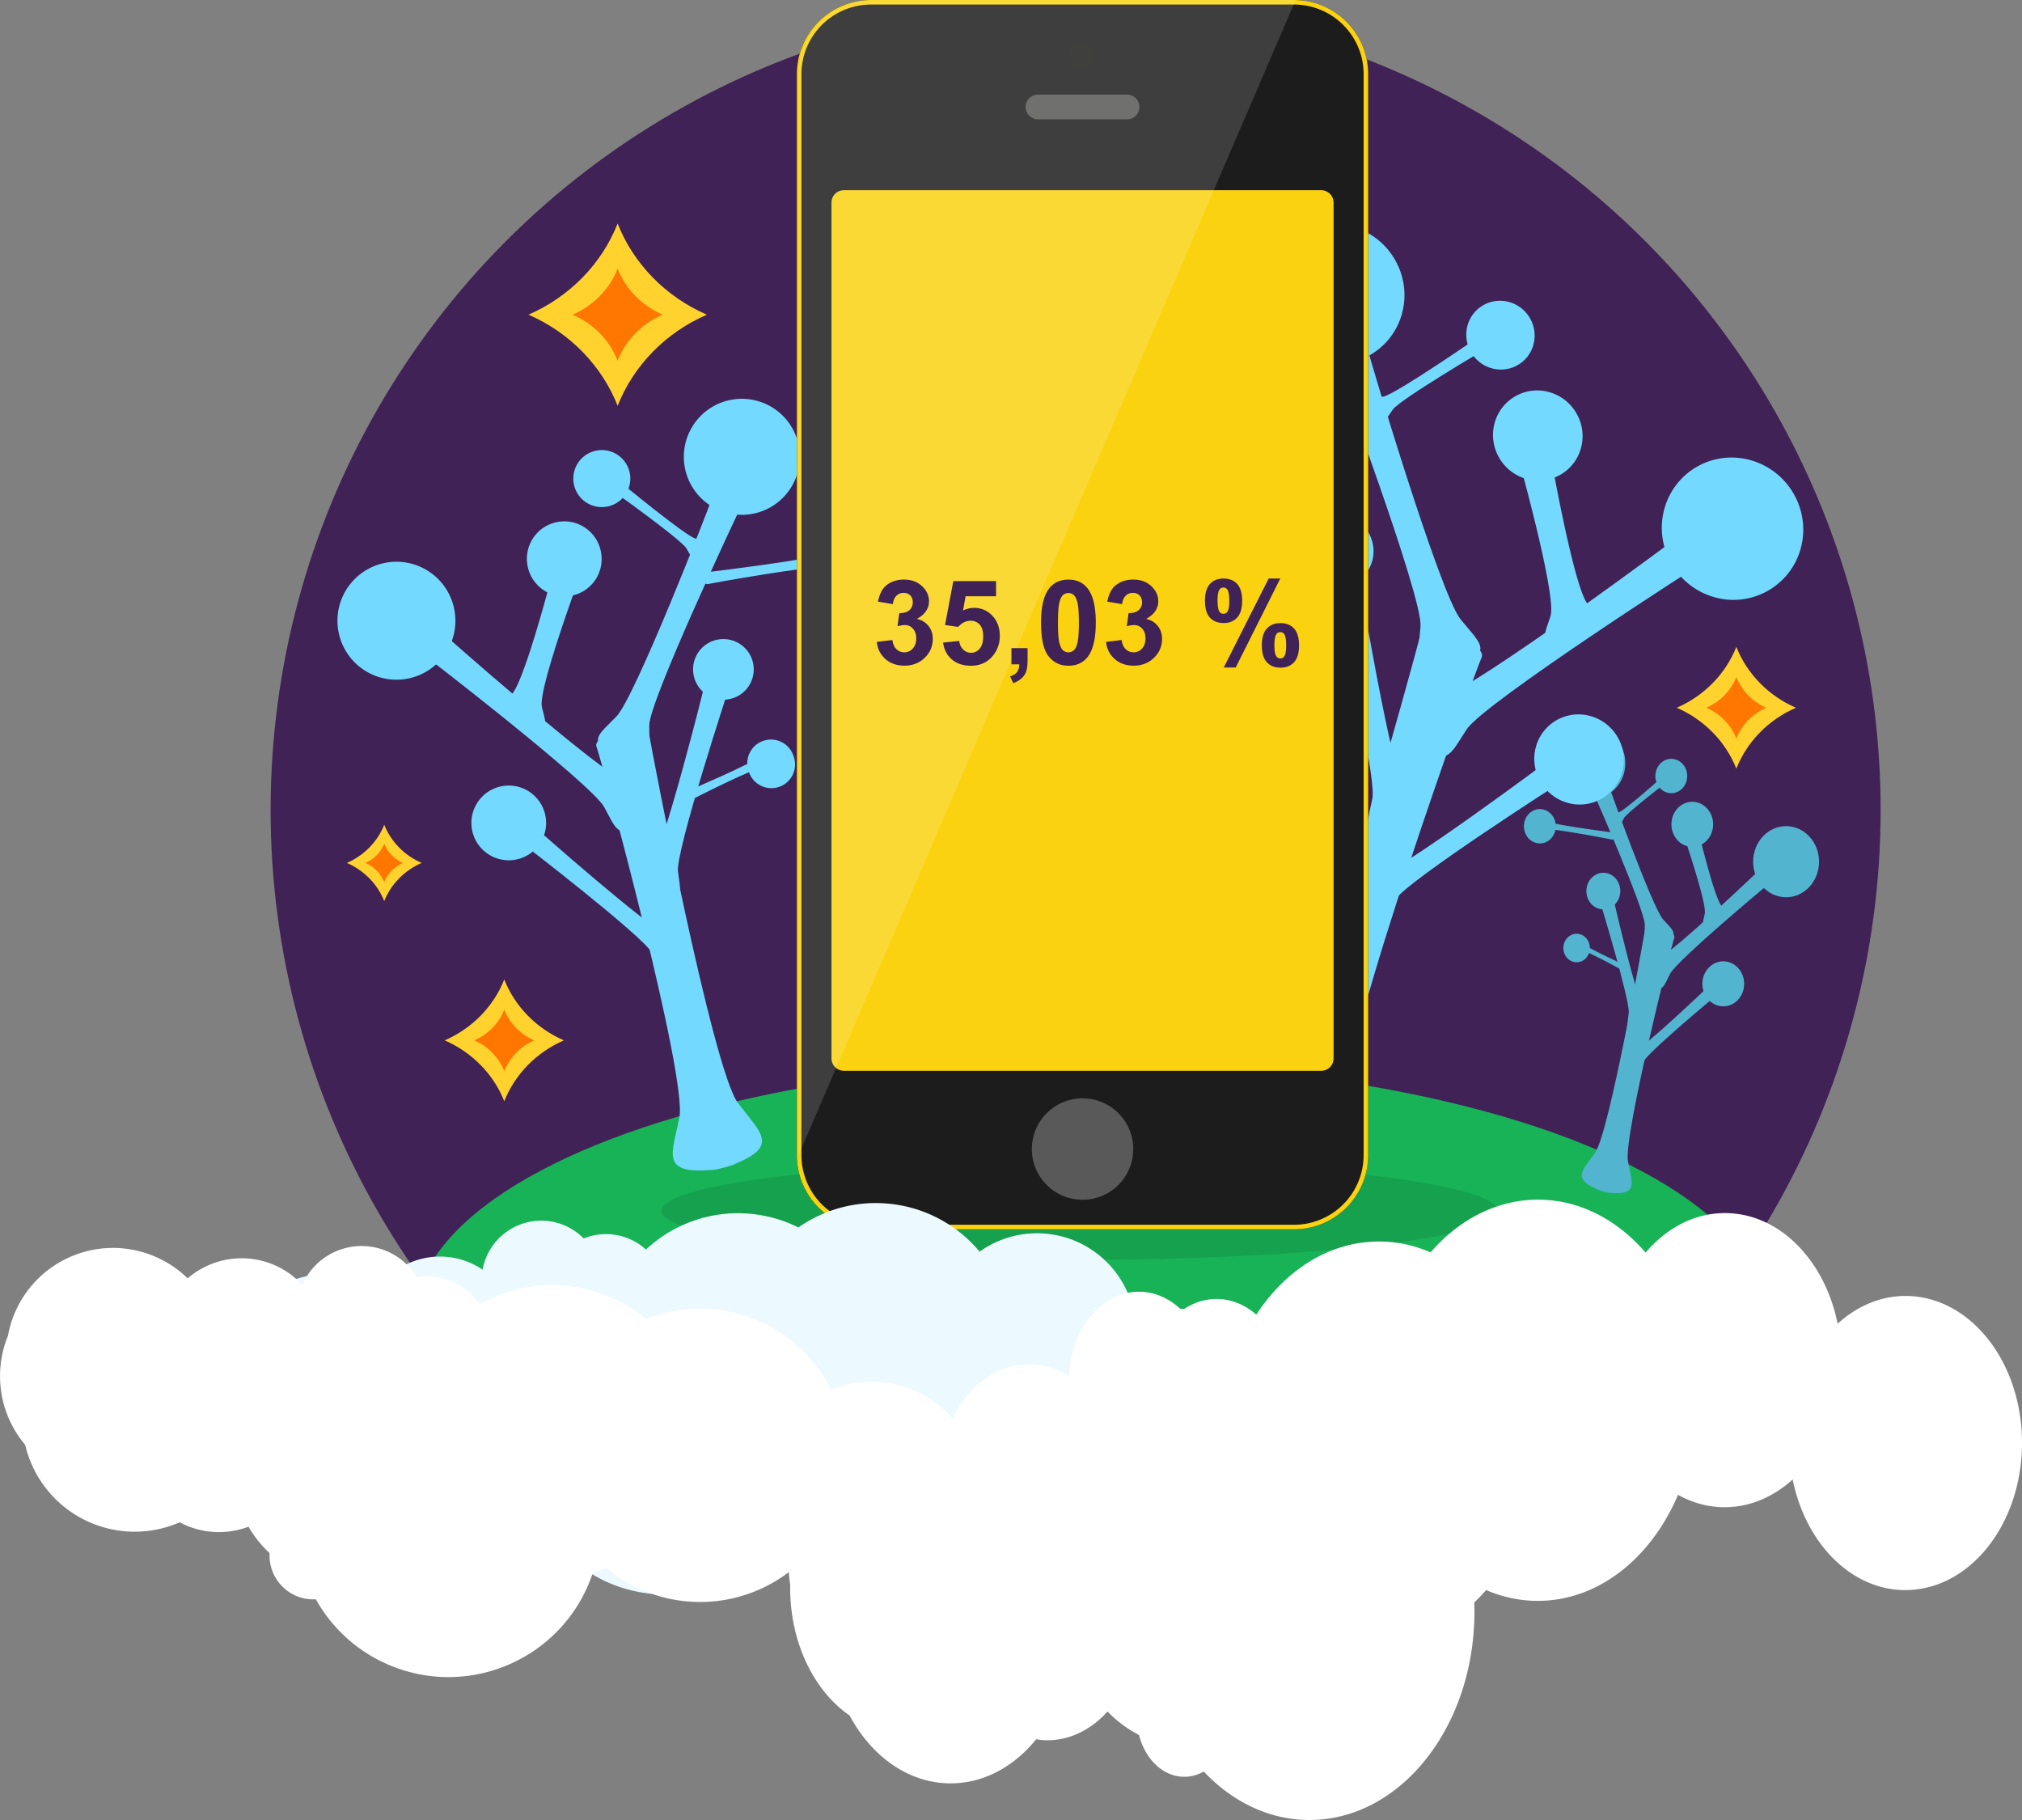 <svg xmlns="http://www.w3.org/2000/svg" width="178.337" height="160.502" viewBox="0 0 178.337 160.502"><rect x="0" y="0" width="178.337" height="160.502" fill="#808080" stroke="none"/><circle fill="#402256" cx="94.868" cy="71.434" r="71"/><ellipse fill="#18B357" cx="96.202" cy="116.434" rx="59.667" ry="22.668"/><ellipse opacity=".1" cx="95.202" cy="106.768" rx="36.854" ry="4.334"/><g fill="#73D9FF"><path d="M59.92 98.56c.716-3.634-6.813-31.313-7.32-32.742-.35-.993 4.4-2.618 4.64-1.13.24 1.485 5.618 29.655 7.854 32.6 1.985 2.615 3.66 3.76-.284 5.36.032.087-1.8.55-1.808.508-4.818.453-3.73-1.334-3.083-4.597z"/><path d="M57.33 76.513c1.188-1.59 4.832-16.032 4.972-16.798.098-.53 2.474-.44 2.208.306-.262.746-4.923 15.033-4.713 16.83.188 1.592.608 2.44-1.43 2.48-.01.047-.887-.067-.88-.09-2.116-.657-1.227-1.306-.157-2.727zM54.364 63.19c1.658-1.714 8.17-18.42 8.455-19.312.194-.625 3.02-.157 2.59.694-.425.85-8.133 17.216-8.147 19.393-.017 1.932.358 3.002-2.08 2.748-.016.054-1.05-.21-1.033-.242-2.435-1.098-1.276-1.74.214-3.28z"/><path d="M60.535 48.357c-.454-.766-6.344-4.982-6.666-5.187-.23-.14.4-1.034.686-.785.283.246 5.85 4.822 6.745 5.094.795.237 1.295.24.813 1.028.02.015-.25.328-.257.32-.83.686-.916.217-1.32-.47zM72.973 49.993c-1.127-.173-10.112 1.416-10.577 1.52-.328.076-.69-.988-.21-1.034.477-.05 9.55-1.155 10.552-1.643.89-.436 1.304-.805 1.684.08.028-.005.116.402.103.404-.01 1.078-.545.83-1.552.673zM67.166 67.72c-.74.04-6.11 2.757-6.383 2.916-.19.113-.608-.693-.313-.807.29-.116 5.8-2.456 6.343-3.012.482-.493.677-.858 1.073-.203.018-.01.145.31.137.314.182.872-.197.756-.857.79zM53.278 71.157c-1.133-2.027-16.026-13.552-16.85-14.11-.573-.39 1.054-2.633 1.774-1.963.72.668 14.775 13.087 17.053 13.88 2.02.705 3.292.77 2.042 2.756.05.034-.643.818-.666.8-2.134 1.676-2.34.46-3.352-1.363zM57.474 83.988c-.8-1.433-11.324-9.575-11.906-9.973-.405-.274.745-1.86 1.254-1.386.51.47 10.442 9.246 12.05 9.81 1.427.496 2.326.542 1.443 1.943.036.026-.454.58-.47.565-1.51 1.19-1.655.328-2.37-.96z"/><path d="M45.095 61.265c1.172-.98 4.053-12.175 4.15-12.783.063-.425 2.645.404 2.413.96-.23.552-4.226 11.292-3.864 12.894.32 1.422.838 2.275-1.366 1.67-.004.035-.965-.337-.957-.355-2.342-1.23-1.425-1.506-.375-2.385zM40.057 53.684a5.2 5.2 0 0 1-4.034 6.15 5.2 5.2 0 0 1-2.117-10.185 5.198 5.198 0 0 1 6.15 4.034zM48.104 71.934a3.295 3.295 0 0 1-6.452 1.34 3.295 3.295 0 1 1 6.452-1.34z"/><path d="M52.99 48.602a3.294 3.294 0 1 1-6.45 1.34 3.296 3.296 0 0 1 2.555-3.895 3.29 3.29 0 0 1 3.895 2.555zM55.54 41.694a2.514 2.514 0 0 1-4.923 1.025 2.514 2.514 0 0 1 4.923-1.025zM70.45 39.303a5.116 5.116 0 0 1-10.017 2.083 5.116 5.116 0 1 1 10.017-2.083h.002zM69.992 66.688a2.088 2.088 0 1 1-3.95 1.35v.002a2.088 2.088 0 1 1 3.95-1.35v-.002zM66.335 58.165a2.674 2.674 0 0 1-1.665 3.398c-1.4.48-2.92-.266-3.397-1.666a2.67 2.67 0 0 1 1.664-3.396 2.68 2.68 0 0 1 3.398 1.665zM76.282 49.043a2.514 2.514 0 0 1-4.923 1.024 2.516 2.516 0 0 1 1.948-2.974 2.516 2.516 0 0 1 2.974 1.95z"/></g><g fill="#52B4CF"><path d="M143.583 102.412c-.4-2.19 3.807-18.88 4.09-19.74.195-.6-2.46-1.58-2.593-.683-.135.895-3.14 17.88-4.39 19.655-1.11 1.576-2.047 2.266.158 3.23-.018.054 1.007.333 1.01.308 2.695.274 2.086-.804 1.725-2.77z"/><path d="M145.03 89.12c-.665-.96-2.702-9.667-2.78-10.128-.054-.32-1.382-.266-1.233.184.146.45 2.752 9.063 2.635 10.146-.105.96-.34 1.472.798 1.496.006.028.496-.04.492-.054 1.182-.396.686-.787.087-1.645zM146.687 81.088c-.927-1.034-4.567-11.105-4.726-11.645-.107-.376-1.687-.094-1.447.42.238.512 4.546 10.38 4.555 11.69.01 1.166-.2 1.812 1.162 1.658.01.033.586-.127.577-.145 1.36-.663.713-1.047-.12-1.977z"/><path d="M143.238 72.145c.254-.46 3.545-3.004 3.726-3.127.127-.086-.225-.624-.384-.474-.158.147-3.27 2.907-3.77 3.07-.445.145-.724.147-.454.62-.01.01.14.2.143.194.463.414.512.13.738-.283zM136.287 73.13c.63-.103 5.65.855 5.91.917.185.046.388-.596.118-.624-.266-.028-5.337-.696-5.897-.99-.497-.262-.73-.484-.94.05-.017-.004-.065.242-.058.244.005.648.304.498.867.404zM139.532 83.818c.414.023 3.414 1.662 3.567 1.758.105.068.34-.418.174-.486-.162-.07-3.24-1.48-3.545-1.815-.27-.297-.38-.518-.6-.122a.84.84 0 0 0-.077.19c-.102.524.11.455.48.475zM147.294 85.89c.633-1.222 8.957-8.17 9.417-8.507.32-.235-.588-1.587-.99-1.184-.403.402-8.258 7.89-9.53 8.368-1.13.425-1.84.465-1.142 1.662-.028.02.36.493.372.48 1.193 1.013 1.31.28 1.874-.82zM144.95 93.627c.445-.863 6.328-5.773 6.653-6.013.227-.165-.417-1.12-.7-.836-.286.284-5.837 5.575-6.736 5.915-.796.3-1.3.327-.806 1.172-.02.016.255.35.264.34.844.717.924.198 1.325-.578z"/><path d="M151.867 79.926c-.654-.59-2.265-7.34-2.32-7.707-.034-.257-1.477.243-1.348.577s2.36 6.81 2.16 7.774c-.18.858-.47 1.373.763 1.008.002.02.54-.203.534-.213 1.31-.743.798-.91.21-1.44zM154.684 75.354c-.327 1.696.682 3.356 2.255 3.71 1.57.352 3.11-.736 3.437-2.434.327-1.695-.683-3.357-2.256-3.708-1.57-.353-3.11.736-3.436 2.432zM150.186 86.36c-.207 1.07.433 2.124 1.43 2.348.995.224 1.97-.466 2.177-1.54.207-1.074-.433-2.126-1.428-2.35-.996-.223-1.97.466-2.18 1.54z"/><path d="M147.454 72.29c-.207 1.075.432 2.126 1.428 2.35.995.224 1.97-.466 2.178-1.54.207-1.073-.433-2.125-1.428-2.35-.995-.224-1.972.467-2.178 1.54zM146.03 68.127c-.16.82.33 1.622 1.09 1.793.76.17 1.503-.355 1.66-1.176.158-.82-.33-1.622-1.09-1.793-.758-.17-1.502.357-1.66 1.177zM137.696 66.686c-.322 1.667.67 3.3 2.217 3.646 1.547.347 3.06-.724 3.38-2.392.322-1.667-.67-3.3-2.217-3.647-1.546-.348-3.058.727-3.38 2.393zM137.95 83.195c-.208.658.118 1.375.73 1.6.608.225 1.273-.125 1.48-.784.21-.656-.115-1.373-.726-1.598-.61-.224-1.274.126-1.483.783zM139.996 78.06c-.268.842.15 1.76.93 2.047.783.288 1.634-.16 1.9-1.005.27-.842-.147-1.76-.93-2.048-.78-.288-1.63.16-1.9 1.005zM134.437 72.56c-.158.817.33 1.62 1.09 1.79.76.17 1.504-.355 1.662-1.175.157-.82-.33-1.622-1.09-1.793-.76-.17-1.505.357-1.663 1.177z"/></g><g fill="#73D9FF"><path d="M118.85 96.475c-.517-4.443 11.093-36.85 11.832-38.51.513-1.153-5.01-3.635-5.436-1.873-.43 1.76-9.513 34.992-12.464 38.28-2.617 2.92-4.73 4.106-.167 6.47-.045.1 2.102.86 2.113.81 5.72 1.08 4.584-1.188 4.12-5.177z"/><path d="M124.022 70.283c-1.27-2.04-4.265-19.79-4.356-20.723-.067-.652-2.915-.808-2.67.118.243.925 4.468 18.6 4.046 20.735-.375 1.89-.96 2.864 1.473 3.14.01.056 1.068.017 1.062-.01 2.59-.553 1.59-1.434.445-3.26zM128.82 54.615c-1.818-2.244-8.027-23.028-8.28-24.134-.175-.77-3.596-.52-3.162.546.43 1.067 8.094 21.58 7.91 24.197-.164 2.32-.714 3.567 2.225 3.53.013.066 1.272-.137 1.256-.176 3.013-1.05 1.687-1.946.05-3.962z"/><path d="M122.848 36.115c.616-.87 8.05-5.28 8.456-5.486.285-.147-.38-1.29-.748-1.02-.36.26-7.445 5.138-8.54 5.366-.972.195-1.57.144-1.067 1.146-.025.015.264.423.274.412.926.914 1.074.362 1.624-.42zM107.83 36.7c1.36-.085 11.95 2.82 12.496 3 .385.126.92-1.11.347-1.222-.562-.11-11.302-2.45-12.454-3.143-1.023-.624-1.483-1.114-2.02-.092-.036-.01-.18.47-.162.475-.09 1.295.57 1.055 1.792.98zM113.097 58.63c.88.13 7.04 3.992 7.353 4.214.218.155.79-.766.45-.934-.335-.172-6.7-3.594-7.296-4.324-.53-.642-.728-1.105-1.263-.362-.02-.01-.202.358-.192.362-.302 1.027.16.932.95 1.045zM129.37 64.303c1.545-2.308 20.43-14.49 21.47-15.072.72-.404-1.016-3.276-1.937-2.554-.926.722-18.894 14.076-21.69 14.77-2.478.626-4.008.563-2.7 3.087-.063.033.69 1.055.72 1.033 2.394 2.25 2.755.815 4.138-1.263zM123.145 79.246c1.09-1.63 14.438-10.238 15.17-10.65.512-.285-.715-2.318-1.367-1.805-.654.51-13.354 9.944-15.33 10.442-1.747.437-2.828.395-1.904 2.173-.048.026.486.75.507.733 1.692 1.59 1.946.576 2.925-.892z"/><path d="M140.082 53.333c-1.308-1.306-3.694-15.072-3.753-15.815-.037-.516-3.2.195-2.977.884.223.69 3.985 14.032 3.403 15.915-.52 1.673-1.218 2.64 1.477 2.16 0 .043 1.185-.3 1.175-.317 2.918-1.222 1.85-1.654.674-2.827zM146.82 44.786c-.966 3.315.933 6.82 4.24 7.837a6.147 6.147 0 0 0 7.734-4.162c.964-3.312-.935-6.822-4.244-7.834a6.143 6.143 0 0 0-7.73 4.16zM135.48 65.81c-.61 2.1.594 4.32 2.687 4.965a3.89 3.89 0 0 0 4.897-2.634c.61-2.097-.593-4.32-2.686-4.962a3.89 3.89 0 0 0-4.9 2.633z"/><path d="M131.84 37.245c-.61 2.1.59 4.32 2.686 4.962a3.89 3.89 0 0 0 4.898-2.634c.61-2.096-.595-4.32-2.686-4.964a3.893 3.893 0 0 0-4.898 2.635zM129.443 28.668a3.08 3.08 0 0 0 2.052 3.79 2.972 2.972 0 0 0 3.738-2.015 3.076 3.076 0 0 0-2.05-3.786 2.975 2.975 0 0 0-3.74 2.01zM111.85 24.137c-.947 3.257.917 6.706 4.172 7.71a6.047 6.047 0 0 0 7.604-4.095c.947-3.255-.918-6.71-4.17-7.706a6.042 6.042 0 0 0-7.605 4.09zM109.814 57.074a2.555 2.555 0 0 0 1.304 3.333c1.27.57 2.745.004 3.29-1.268a2.543 2.543 0 0 0-1.3-3.328 2.474 2.474 0 0 0-3.294 1.262zM114.99 47.25c-.705 1.625.043 3.537 1.668 4.265a3.166 3.166 0 0 0 4.22-1.622c.706-1.625-.04-3.533-1.67-4.266a3.17 3.17 0 0 0-4.22 1.622zM103.96 35.188a3.077 3.077 0 0 0 2.053 3.787c1.6.49 3.27-.41 3.738-2.01a3.08 3.08 0 0 0-2.05-3.79 2.973 2.973 0 0 0-3.74 2.013z"/></g><path fill="#1C1C1C" d="M120.67 101.87a6.542 6.542 0 0 1-6.545 6.54h-37.3a6.54 6.54 0 0 1-6.542-6.54V6.54c0-3.61 2.93-6.54 6.54-6.54h37.302a6.544 6.544 0 0 1 6.545 6.54v95.33z"/><path fill="#FAD210" d="M114.125.4c3.388 0 6.145 2.754 6.145 6.14v95.33a6.15 6.15 0 0 1-6.145 6.142h-37.3a6.15 6.15 0 0 1-6.142-6.143V6.54A6.148 6.148 0 0 1 76.823.4h37.302m0-.4h-37.3a6.542 6.542 0 0 0-6.542 6.54v95.33a6.54 6.54 0 0 0 6.54 6.54h37.302a6.542 6.542 0 0 0 6.545-6.54V6.54c0-3.61-2.93-6.54-6.545-6.54z"/><path fill="#FAD210" d="M117.617 93.342c0 .6-.487 1.09-1.093 1.09H74.428c-.602 0-1.092-.49-1.092-1.09v-75.48c0-.6.49-1.087 1.092-1.087h42.097a1.09 1.09 0 0 1 1.093 1.088v75.48z"/><path fill="#1D1D1B" d="M96.596 4.86a1.118 1.118 0 0 1-2.238 0 1.12 1.12 0 0 1 2.238 0z"/><path fill="#575756" d="M100.497 9.436c0 .605-.494 1.09-1.1 1.09h-7.845a1.093 1.093 0 0 1-1.096-1.09 1.1 1.1 0 0 1 1.096-1.096h7.846a1.1 1.1 0 0 1 1.1 1.096z"/><path opacity=".15" fill="#FFF" d="M70.435 101.87V6.54A6.54 6.54 0 0 1 76.975 0h37.3l-43.84 101.87z"/><path fill="#595959" d="M99.947 101.334c0 2.475-2 4.47-4.466 4.47a4.467 4.467 0 0 1-4.474-4.47 4.475 4.475 0 0 1 4.475-4.473 4.47 4.47 0 0 1 4.467 4.474z"/><g fill="#402256"><path d="M77.33 56.61l1.38-.168c.044.352.162.62.355.807.192.185.425.278.7.278a.96.96 0 0 0 .742-.335c.2-.224.302-.524.302-.903 0-.358-.097-.643-.29-.853a.923.923 0 0 0-.705-.314c-.183 0-.4.036-.655.106l.158-1.162c.386.01.68-.073.883-.25s.306-.415.306-.71c0-.25-.074-.448-.224-.598-.148-.148-.347-.223-.594-.223a.857.857 0 0 0-.623.253c-.173.17-.277.416-.315.74l-1.313-.223c.092-.45.23-.81.413-1.078.184-.27.44-.48.77-.635s.7-.23 1.11-.23c.7 0 1.26.223 1.684.67.348.364.522.777.522 1.237 0 .652-.357 1.174-1.07 1.562.426.09.767.296 1.02.613.257.318.384.702.384 1.15 0 .654-.238 1.21-.715 1.67s-1.07.69-1.78.69c-.673 0-1.23-.193-1.674-.58-.442-.385-.7-.892-.77-1.518zM83.18 56.67l1.42-.146c.04.32.16.576.36.764.198.188.43.28.69.28a.96.96 0 0 0 .755-.36c.207-.243.31-.607.31-1.095 0-.456-.103-.8-.307-1.027a1.024 1.024 0 0 0-.8-.342c-.41 0-.775.18-1.1.543l-1.157-.168.73-3.87h3.77v1.333h-2.687l-.224 1.263a2.17 2.17 0 0 1 .974-.238c.632 0 1.168.23 1.607.69s.66 1.057.66 1.79a2.69 2.69 0 0 1-.532 1.64c-.483.655-1.156.983-2.014.983-.687 0-1.246-.184-1.68-.552-.432-.37-.69-.865-.774-1.487zM89.205 57.157h1.426v1.02c0 .413-.034.738-.105.977a1.46 1.46 0 0 1-.403.642c-.198.19-.45.34-.754.447l-.278-.59c.287-.094.492-.224.612-.39.123-.166.188-.393.194-.68h-.69v-1.426zM94.232 51.116c.72 0 1.284.257 1.69.77.482.61.725 1.62.725 3.03 0 1.406-.243 2.417-.73 3.033-.402.506-.964.76-1.685.76-.724 0-1.307-.278-1.75-.835-.442-.556-.664-1.548-.664-2.975 0-1.4.243-2.408.73-3.023.403-.508.965-.76 1.684-.76zm0 1.182a.71.71 0 0 0-.46.165c-.137.11-.24.307-.315.59-.1.37-.147.99-.147 1.862 0 .873.044 1.473.132 1.8s.198.543.332.65a.712.712 0 0 0 .46.163.72.72 0 0 0 .46-.165c.136-.11.24-.308.315-.59.097-.366.146-.985.146-1.858 0-.872-.044-1.472-.132-1.798s-.2-.545-.333-.654a.698.698 0 0 0-.458-.165zM97.55 56.61l1.38-.168c.044.352.162.62.355.807a.97.97 0 0 0 .7.278.96.96 0 0 0 .742-.335c.2-.224.302-.524.302-.903 0-.358-.097-.643-.29-.853a.923.923 0 0 0-.705-.314c-.183 0-.4.036-.654.106l.158-1.162c.386.01.68-.073.883-.25s.306-.415.306-.71c0-.25-.074-.448-.224-.598-.148-.148-.347-.223-.594-.223a.857.857 0 0 0-.623.253c-.173.17-.277.416-.315.74l-1.313-.223c.092-.45.23-.81.413-1.078.185-.27.44-.48.77-.635s.7-.23 1.11-.23c.7 0 1.26.223 1.684.67.348.364.522.777.522 1.237 0 .652-.357 1.174-1.07 1.562.426.09.767.296 1.02.613.257.318.384.702.384 1.15 0 .654-.238 1.21-.715 1.67s-1.07.69-1.78.69c-.673 0-1.23-.193-1.674-.58-.442-.385-.7-.892-.77-1.518zM106.275 52.982c0-.666.146-1.16.44-1.48.29-.322.687-.482 1.188-.482.518 0 .922.16 1.215.48.29.318.438.813.438 1.482 0 .667-.147 1.16-.438 1.48-.293.322-.69.483-1.19.483-.517 0-.922-.16-1.214-.48-.292-.32-.44-.813-.44-1.483zm1.112-.01c0 .484.056.81.167.975.085.122.2.183.35.183.153 0 .272-.06.355-.183.107-.165.162-.49.162-.974s-.055-.807-.163-.97a.403.403 0 0 0-.355-.187c-.15 0-.266.06-.35.183-.113.164-.168.49-.168.973zm1.602 5.895h-1.056l3.962-7.848h1.024l-3.93 7.847zm2.303-1.953c0-.666.146-1.16.438-1.48s.693-.482 1.2-.482c.51 0 .913.16 1.205.48.293.322.438.816.438 1.482 0 .67-.146 1.165-.438 1.486-.292.32-.688.48-1.19.48-.517 0-.92-.16-1.214-.48s-.437-.816-.437-1.486zm1.11-.005c0 .482.056.806.168.968a.4.4 0 0 0 .35.188c.153 0 .27-.06.352-.183.11-.165.167-.49.167-.974s-.055-.81-.163-.976c-.085-.12-.203-.183-.355-.183s-.27.063-.35.184c-.113.167-.17.492-.17.975z"/></g><path fill="#FFD22D" d="M54.474 19.713c-1.412 3.577-4.26 6.47-7.863 8.038 3.605 1.565 6.452 4.46 7.864 8.035 1.414-3.575 4.262-6.47 7.87-8.034-3.61-1.566-6.456-4.46-7.87-8.037z"/><path fill="#FF7600" d="M54.474 23.703c-.71 1.8-2.143 3.255-3.964 4.048 1.82.786 3.255 2.246 3.964 4.05.713-1.804 2.146-3.264 3.962-4.05-1.817-.792-3.25-2.248-3.962-4.047z"/><path fill="#FFD22D" d="M44.475 86.38c-.943 2.39-2.847 4.322-5.254 5.37 2.408 1.046 4.312 2.98 5.255 5.368.944-2.39 2.847-4.322 5.258-5.368-2.412-1.048-4.314-2.98-5.258-5.37z"/><path fill="#FF7600" d="M44.475 89.046c-.474 1.202-1.432 2.175-2.648 2.704a4.93 4.93 0 0 1 2.648 2.705 4.956 4.956 0 0 1 2.646-2.705c-1.212-.53-2.17-1.502-2.645-2.704z"/><path fill="#FFD22D" d="M153.142 57.047c-.943 2.39-2.847 4.322-5.254 5.37 2.407 1.046 4.31 2.98 5.254 5.368.944-2.39 2.847-4.322 5.258-5.368-2.412-1.048-4.314-2.98-5.258-5.37z"/><path fill="#FF7600" d="M153.142 59.713c-.474 1.202-1.432 2.175-2.65 2.704a4.93 4.93 0 0 1 2.65 2.705 4.953 4.953 0 0 1 2.646-2.705 4.967 4.967 0 0 1-2.646-2.704z"/><g><path fill="#FFD22D" d="M33.89 72.73c-.592 1.5-1.786 2.713-3.297 3.37 1.51.656 2.705 1.87 3.297 3.368.592-1.5 1.786-2.712 3.3-3.367-1.514-.657-2.71-1.87-3.3-3.37z"/><path fill="#FF7600" d="M33.89 74.403a3.12 3.12 0 0 1-1.662 1.698 3.09 3.09 0 0 1 1.662 1.697c.3-.757.9-1.368 1.66-1.696a3.12 3.12 0 0 1-1.66-1.697z"/></g><path fill="#ECF9FF" d="M103.085 132.834c-4.04-.542-7.052-3.763-7.51-7.63a8.705 8.705 0 0 1-8.645-.223 11.924 11.924 0 0 1-15.006 3.71c-.315.223-.643.428-.978.618-.017.19-.037.38-.062.57-.908 6.772-7.133 11.526-13.906 10.618a12.323 12.323 0 0 1-7.464-3.9c-.47.14-.973.19-1.49.12a3.57 3.57 0 0 1-3.036-2.906 9.246 9.246 0 0 1-2.16-1.698 6.798 6.798 0 0 1-4.708 1.1 6.787 6.787 0 0 1-.82-.167 9.127 9.127 0 0 1-6.71 1.75 9.14 9.14 0 0 1-6.974-4.99 8.7 8.7 0 0 1-1.677-1.63 8.672 8.672 0 0 1-1.727-6.67 8.682 8.682 0 0 1 3.34-7.327c2.918-2.27 6.822-2.384 9.815-.59a6.715 6.715 0 0 1 6.333-2.714 6.69 6.69 0 0 1 2.864 1.095 5.255 5.255 0 0 1 8.916-2.753 5.228 5.228 0 0 1 2.66-.337 5.226 5.226 0 0 1 2.83 1.315 11.892 11.892 0 0 1 9.708-3.096c1.34.18 2.594.577 3.738 1.148a11.887 11.887 0 0 1 8.412-2.044 11.873 11.873 0 0 1 7.57 4.18 8.698 8.698 0 0 1 6.22-1.546c4.037.542 7.05 3.763 7.51 7.63a8.698 8.698 0 0 1 5.28-.963c4.786.643 8.145 5.04 7.503 9.825a8.74 8.74 0 0 1-9.825 7.504z"/><path fill="#FFF" d="M168.035 140.23c-4.79-.01-8.796-4.16-9.925-9.758-1.693 1.538-3.765 2.45-6.01 2.447-1.46-.003-2.846-.395-4.102-1.09-2.37 5.573-7.03 9.36-12.39 9.35a11.412 11.412 0 0 1-4.535-.957c-.334.385-.682.752-1.044 1.095.01.284.016.567.015.853-.017 10.138-6.54 18.347-14.576 18.333-3.543-.006-6.783-1.615-9.3-4.277a3.453 3.453 0 0 1-1.72.466c-1.867-.003-3.447-1.55-3.985-3.683a10.602 10.602 0 0 1-2.78-2.075c-1.42 1.577-3.277 2.54-5.318 2.538-.334 0-.658-.036-.98-.086-1.948 2.406-4.613 3.89-7.554 3.886-3.706-.006-6.965-2.38-8.895-5.98a10.78 10.78 0 0 1-2.207-2.07c-2.087-2.596-3.094-6.045-3.036-9.473-.59-4.01.326-8.304 2.768-11.43 3.05-3.91 7.586-4.84 11.35-2.783 1.34-3.12 3.957-5.234 6.965-5.23 1.262.004 2.448.385 3.505 1.05.156-4.142 2.865-7.444 6.184-7.44 1.43.004 2.74.624 3.785 1.652.903-.646 1.943-1.016 3.052-1.014 1.302 0 2.507.513 3.502 1.38 2.577-3.94 6.476-6.455 10.84-6.448 1.587.003 3.11.344 4.533.96 2.5-2.89 5.834-4.655 9.49-4.65 3.655.008 6.978 1.778 9.47 4.67 1.84-2.16 4.3-3.49 7.01-3.485 4.79.008 8.797 4.155 9.93 9.755 1.69-1.537 3.76-2.452 6.005-2.447 5.678.01 10.27 5.825 10.257 12.988-.016 7.16-4.626 12.96-10.305 12.95z"/><path fill="#FFF" d="M85.33 150.412c-4.13-1.578-6.504-5.727-6.024-9.922a9.413 9.413 0 0 1-5.813-.3 9.408 9.408 0 0 1-3.254-2.09 12.923 12.923 0 0 1-16.764.178c-.388.156-.782.29-1.185.407-.063.195-.132.392-.206.587-2.646 6.92-10.398 10.386-17.32 7.74a13.326 13.326 0 0 1-6.904-5.973 3.856 3.856 0 0 1-1.602-.247 3.868 3.868 0 0 1-2.48-3.824 10.03 10.03 0 0 1-1.86-2.33 7.38 7.38 0 0 1-5.24-.01c-.286-.11-.558-.24-.823-.382a9.9 9.9 0 0 1-7.518.176 9.915 9.915 0 0 1-6.115-7.004 9.423 9.423 0 0 1-1.363-2.14 9.395 9.395 0 0 1-.16-7.466 9.418 9.418 0 0 1 5.35-6.902c3.645-1.67 7.793-.814 10.504 1.824a7.282 7.282 0 0 1 7.36-1.287 7.225 7.225 0 0 1 2.747 1.866 5.703 5.703 0 0 1 7.262-3.053 5.68 5.68 0 0 1 2.834 2.37 5.673 5.673 0 0 1 2.893.308 5.675 5.675 0 0 1 2.66 2.094 12.895 12.895 0 0 1 11.013-.85 12.85 12.85 0 0 1 3.658 2.145 12.887 12.887 0 0 1 9.388-.063 12.88 12.88 0 0 1 6.95 6.296 9.428 9.428 0 0 1 6.946-.08c4.126 1.575 6.503 5.724 6.024 9.92a9.432 9.432 0 0 1 5.812.3c4.892 1.87 7.34 7.348 5.47 12.237a9.48 9.48 0 0 1-12.24 5.472z"/></svg>